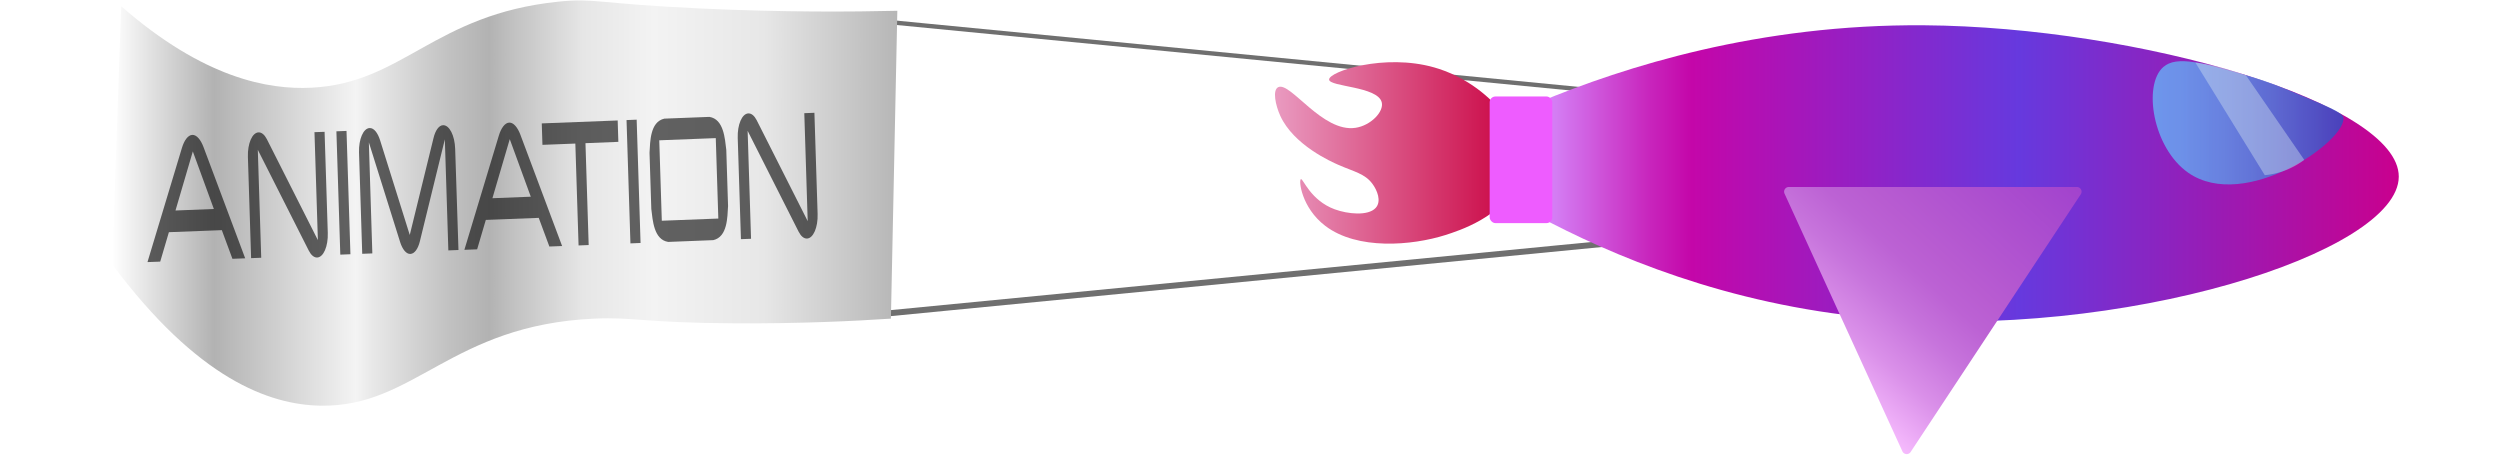 <svg xmlns="http://www.w3.org/2000/svg" xmlns:xlink="http://www.w3.org/1999/xlink" width="2200" height="400" viewBox="0 0 2200 400"><defs><style>.cls-1{fill:#333;}.cls-1,.cls-6{opacity:0.7;}.cls-2{fill:url(#linear-gradient);}.cls-3{fill:url(#linear-gradient-2);}.cls-4{fill:url(#linear-gradient-3);}.cls-5{fill:#ee5cff;}.cls-6{fill:url(#linear-gradient-4);}.cls-7{opacity:0.4;filter:url(#AI_GaussianBlur_4);}.cls-8{fill:#d6e7f0;}.cls-9{fill:url(#linear-gradient-5);}.cls-10{opacity:0.6;}</style><linearGradient id="linear-gradient" x1="1122" y1="134.55" x2="1338.47" y2="134.55" gradientUnits="userSpaceOnUse"><stop offset="0.01" stop-color="#e999bf"/><stop offset="1" stop-color="#c9003f"/><stop offset="1" stop-color="#c9007d"/></linearGradient><linearGradient id="linear-gradient-2" x1="1351.95" y1="152.6" x2="2110.92" y2="152.6" gradientUnits="userSpaceOnUse"><stop offset="0" stop-color="#d68fff"/><stop offset="0.03" stop-color="#d376ef"/><stop offset="0.13" stop-color="#c826bd"/><stop offset="0.18" stop-color="#c406a9"/><stop offset="0.56" stop-color="#6639de"/><stop offset="1" stop-color="#c9008e"/></linearGradient><linearGradient id="linear-gradient-3" x1="1585.86" y1="325.89" x2="1803.14" y2="88.9" gradientUnits="userSpaceOnUse"><stop offset="0.01" stop-color="#f8beff"/><stop offset="0.03" stop-color="#f4b8fc"/><stop offset="0.17" stop-color="#da90e9"/><stop offset="0.3" stop-color="#c774dc"/><stop offset="0.41" stop-color="#bc62d4"/><stop offset="0.49" stop-color="#b85cd1"/><stop offset="1" stop-color="#9b3bcc"/></linearGradient><linearGradient id="linear-gradient-4" x1="1894.38" y1="108.06" x2="2062.26" y2="108.06" gradientUnits="userSpaceOnUse"><stop offset="0" stop-color="#63c7ff"/><stop offset="0.15" stop-color="#5ec0fc"/><stop offset="0.38" stop-color="#52acf2"/><stop offset="0.65" stop-color="#3d8ce2"/><stop offset="0.95" stop-color="#205fcd"/><stop offset="1" stop-color="#1b58c9"/></linearGradient><filter id="AI_GaussianBlur_4" name="AI_GaussianBlur_4"><feGaussianBlur stdDeviation="4"/></filter><linearGradient id="linear-gradient-5" x1="98.68" y1="178.69" x2="789.59" y2="178.69" gradientUnits="userSpaceOnUse"><stop offset="0" stop-color="#fff"/><stop offset="0.06" stop-color="#dbdbdb"/><stop offset="0.13" stop-color="#b2b2b2"/><stop offset="0.3" stop-color="#f0f0f0"/><stop offset="0.31" stop-color="#f4f4f4"/><stop offset="0.33" stop-color="#e9e9e9"/><stop offset="0.43" stop-color="#c1c1c1"/><stop offset="0.48" stop-color="#b2b2b2"/><stop offset="0.51" stop-color="#c1c1c1"/><stop offset="0.6" stop-color="#e6e6e6"/><stop offset="0.69" stop-color="#f3f3f3"/><stop offset="0.83" stop-color="#e7e7e7"/><stop offset="1" stop-color="#b6b6b6"/></linearGradient></defs><g id="Layer_1" data-name="Layer 1"><rect class="cls-1" x="778.16" y="242.24" width="644.03" height="5.27" transform="translate(-18.52 107.48) rotate(-5.55)"/><rect class="cls-1" x="777.75" y="49.12" width="661.33" height="3.84" transform="translate(10.12 -106.89) rotate(5.55)"/><path class="cls-2" d="M1334.92,160.27c16.09-40.2-25.07-87.29-72.73-100.91C1218.13,46.77,1169.48,63,1169.61,70c.13,6.47,42.59,5.88,46.29,19.92,2.2,8.35-9.67,20.6-23.14,22.57-29.06,4.25-57.07-40.58-67.78-35.85-5.51,2.43-2.45,16.22,1.65,25.23,11.79,25.85,45,40.5,51.2,43.22,13.79,6.07,23.1,7.6,29.8,16.53,4.23,5.63,8.38,15.49,2.92,21.4-6.64,7.18-24.58,5.37-36,1.17-21.42-7.9-27.81-27.25-29.75-26.56-2.11.76.41,25.15,21.49,41.17,28.28,21.48,76.14,17.37,105.79,8C1283.46,203.14,1322.76,190.67,1334.92,160.27Z"/><path class="cls-3" d="M1354.21,90c75.71-31.4,193.55-68.84,338.82-67.76,189.52,1.41,418.15,68.34,417.89,133.27-.28,66.87-243.36,144.28-463.06,124.23-128.31-11.7-229.78-54.93-295.91-90.35Q1353.09,139.71,1354.21,90Z"/><path class="cls-4" d="M1574.16,164.55h253.47a4.14,4.14,0,0,1,3.46,6.43L1681.34,397.75a4.15,4.15,0,0,1-7.23-.56L1570.4,170.42A4.14,4.14,0,0,1,1574.16,164.55Z"/><rect class="cls-5" x="1310.9" y="84.9" width="55.14" height="111.45" rx="5.12"/><path class="cls-6" d="M1903.68,59c12-10.53,35.65-3.62,77.8,8.7,15.55,4.55,26.45,9.1,45.29,17,23.07,9.65,34.63,14.56,35.37,18.53,3.79,20.16-86.42,83.76-136.54,48.74C1894.38,130.14,1885.62,74.88,1903.68,59Z"/><g class="cls-7"><path class="cls-8" d="M2027.74,140.68A67.68,67.68,0,0,1,1993,154.14Q1962.45,104.57,1931.9,55c5.06.64,10.42,1.54,16,2.75a192.8,192.8,0,0,1,28.51,8.5Z"/></g><path class="cls-9" d="M106.65,5.48C179.21,68.9,236.11,79.07,274,77.19c80.73-4,107.63-64.37,217.15-75.7,32.81-3.39,33.34,1.72,125.5,6,73.77,3.41,133.84,2.92,173,2L784,280.39c-31.56,2.1-79.25,4.47-137.47,4.14-81.85-.46-88.19-5.72-123.5-4.14C396.64,286.07,364.88,358.52,282,357c-45-.84-108.08-23.5-183.27-124.38Q102.67,119,106.65,5.48Z"/><g class="cls-10"><path d="M215.77,227.32l-11.23.43c-3.73-10.09-5.6-15.13-9.34-25.22l-46.57,1.8L141,230.22l-11.22.43q15.16-50.28,30.35-100.58c1.93-6.37,5.22-11.22,9.11-11.37s7.48,4.43,9.82,10.64ZM188.2,183.9l-18.51-50.66q-7.62,26-15.26,52Z"/><path d="M285.63,116,288.45,205c.37,11.79-3.78,21.4-9.35,21.62-2.78.1-5.36-2.16-7.34-6l-44.89-88.8,3,95-8.9.35-2.82-89.06c-.37-11.8,3.78-21.41,9.35-21.62,2.78-.11,5.36,2.15,7.34,6l44.89,88.81-3-95Z"/><path d="M308.37,223.73l-8.91.35q-1.72-54.27-3.43-108.53l8.9-.34Q306.65,169.47,308.37,223.73Z"/><path d="M403.46,220l-8.91.35-3.09-97.71-22,89.83c-1.56,6.36-4.58,10.8-8.29,11s-7-4.06-9-10.28q-13.78-44-27.58-87.91L327.66,223l-8.9.35-2.82-89.06c-.37-11.8,3.78-21.41,9.35-21.62,3.8-.15,7.1,4.25,9.16,10.67q13.07,41.72,26.14,83.43,10.46-42.63,20.9-85.26c1.55-6.55,4.66-11.2,8.37-11.35,5.57-.21,10.32,9,10.69,20.85Z"/><path d="M494.66,216.51l-11.22.43-9.35-25.22-46.57,1.8-7.64,25.89-11.22.43Q423.84,169.56,439,119.26c1.94-6.37,5.22-11.22,9.12-11.37s7.47,4.43,9.81,10.64Zm-27.57-43.42q-9.25-25.32-18.5-50.65l-15.27,52Z"/><path d="M544.15,124.83,515.21,126q1.41,44.82,2.83,89.64l-8.9.35q-1.42-44.82-2.84-89.65l-28.95,1.12c-.23-7.55-.35-11.32-.59-18.87l66.8-2.59C543.8,113.51,543.91,117.28,544.15,124.83Z"/><path d="M563.69,213.83l-8.91.35q-1.71-54.26-3.43-108.52l8.91-.35Q562,159.58,563.69,213.83Z"/><path d="M640.69,181.32c-.62,9.79-.42,27.09-13,30L588,212.89c-12.74-2-13.63-19.31-14.85-28.95q-.78-24.76-1.57-49.54c.62-9.79.42-27.08,13-30l39.7-1.54c12.74,2,13.63,19.32,14.85,29Q639.9,156.56,640.69,181.32Zm-8.57,11q-1.12-35.4-2.24-70.78l-49.73,1.93q1.13,35.38,2.24,70.77Z"/><path d="M716.68,99.25l2.82,89.06c.37,11.79-3.79,21.4-9.35,21.62-2.78.11-5.36-2.15-7.34-6q-22.45-44.4-44.89-88.8l3,95-8.9.34-2.82-89.06c-.37-11.79,3.78-21.4,9.35-21.62,2.78-.11,5.36,2.15,7.34,6q22.44,44.42,44.89,88.81-1.5-47.48-3-95Z"/></g></g></svg>
